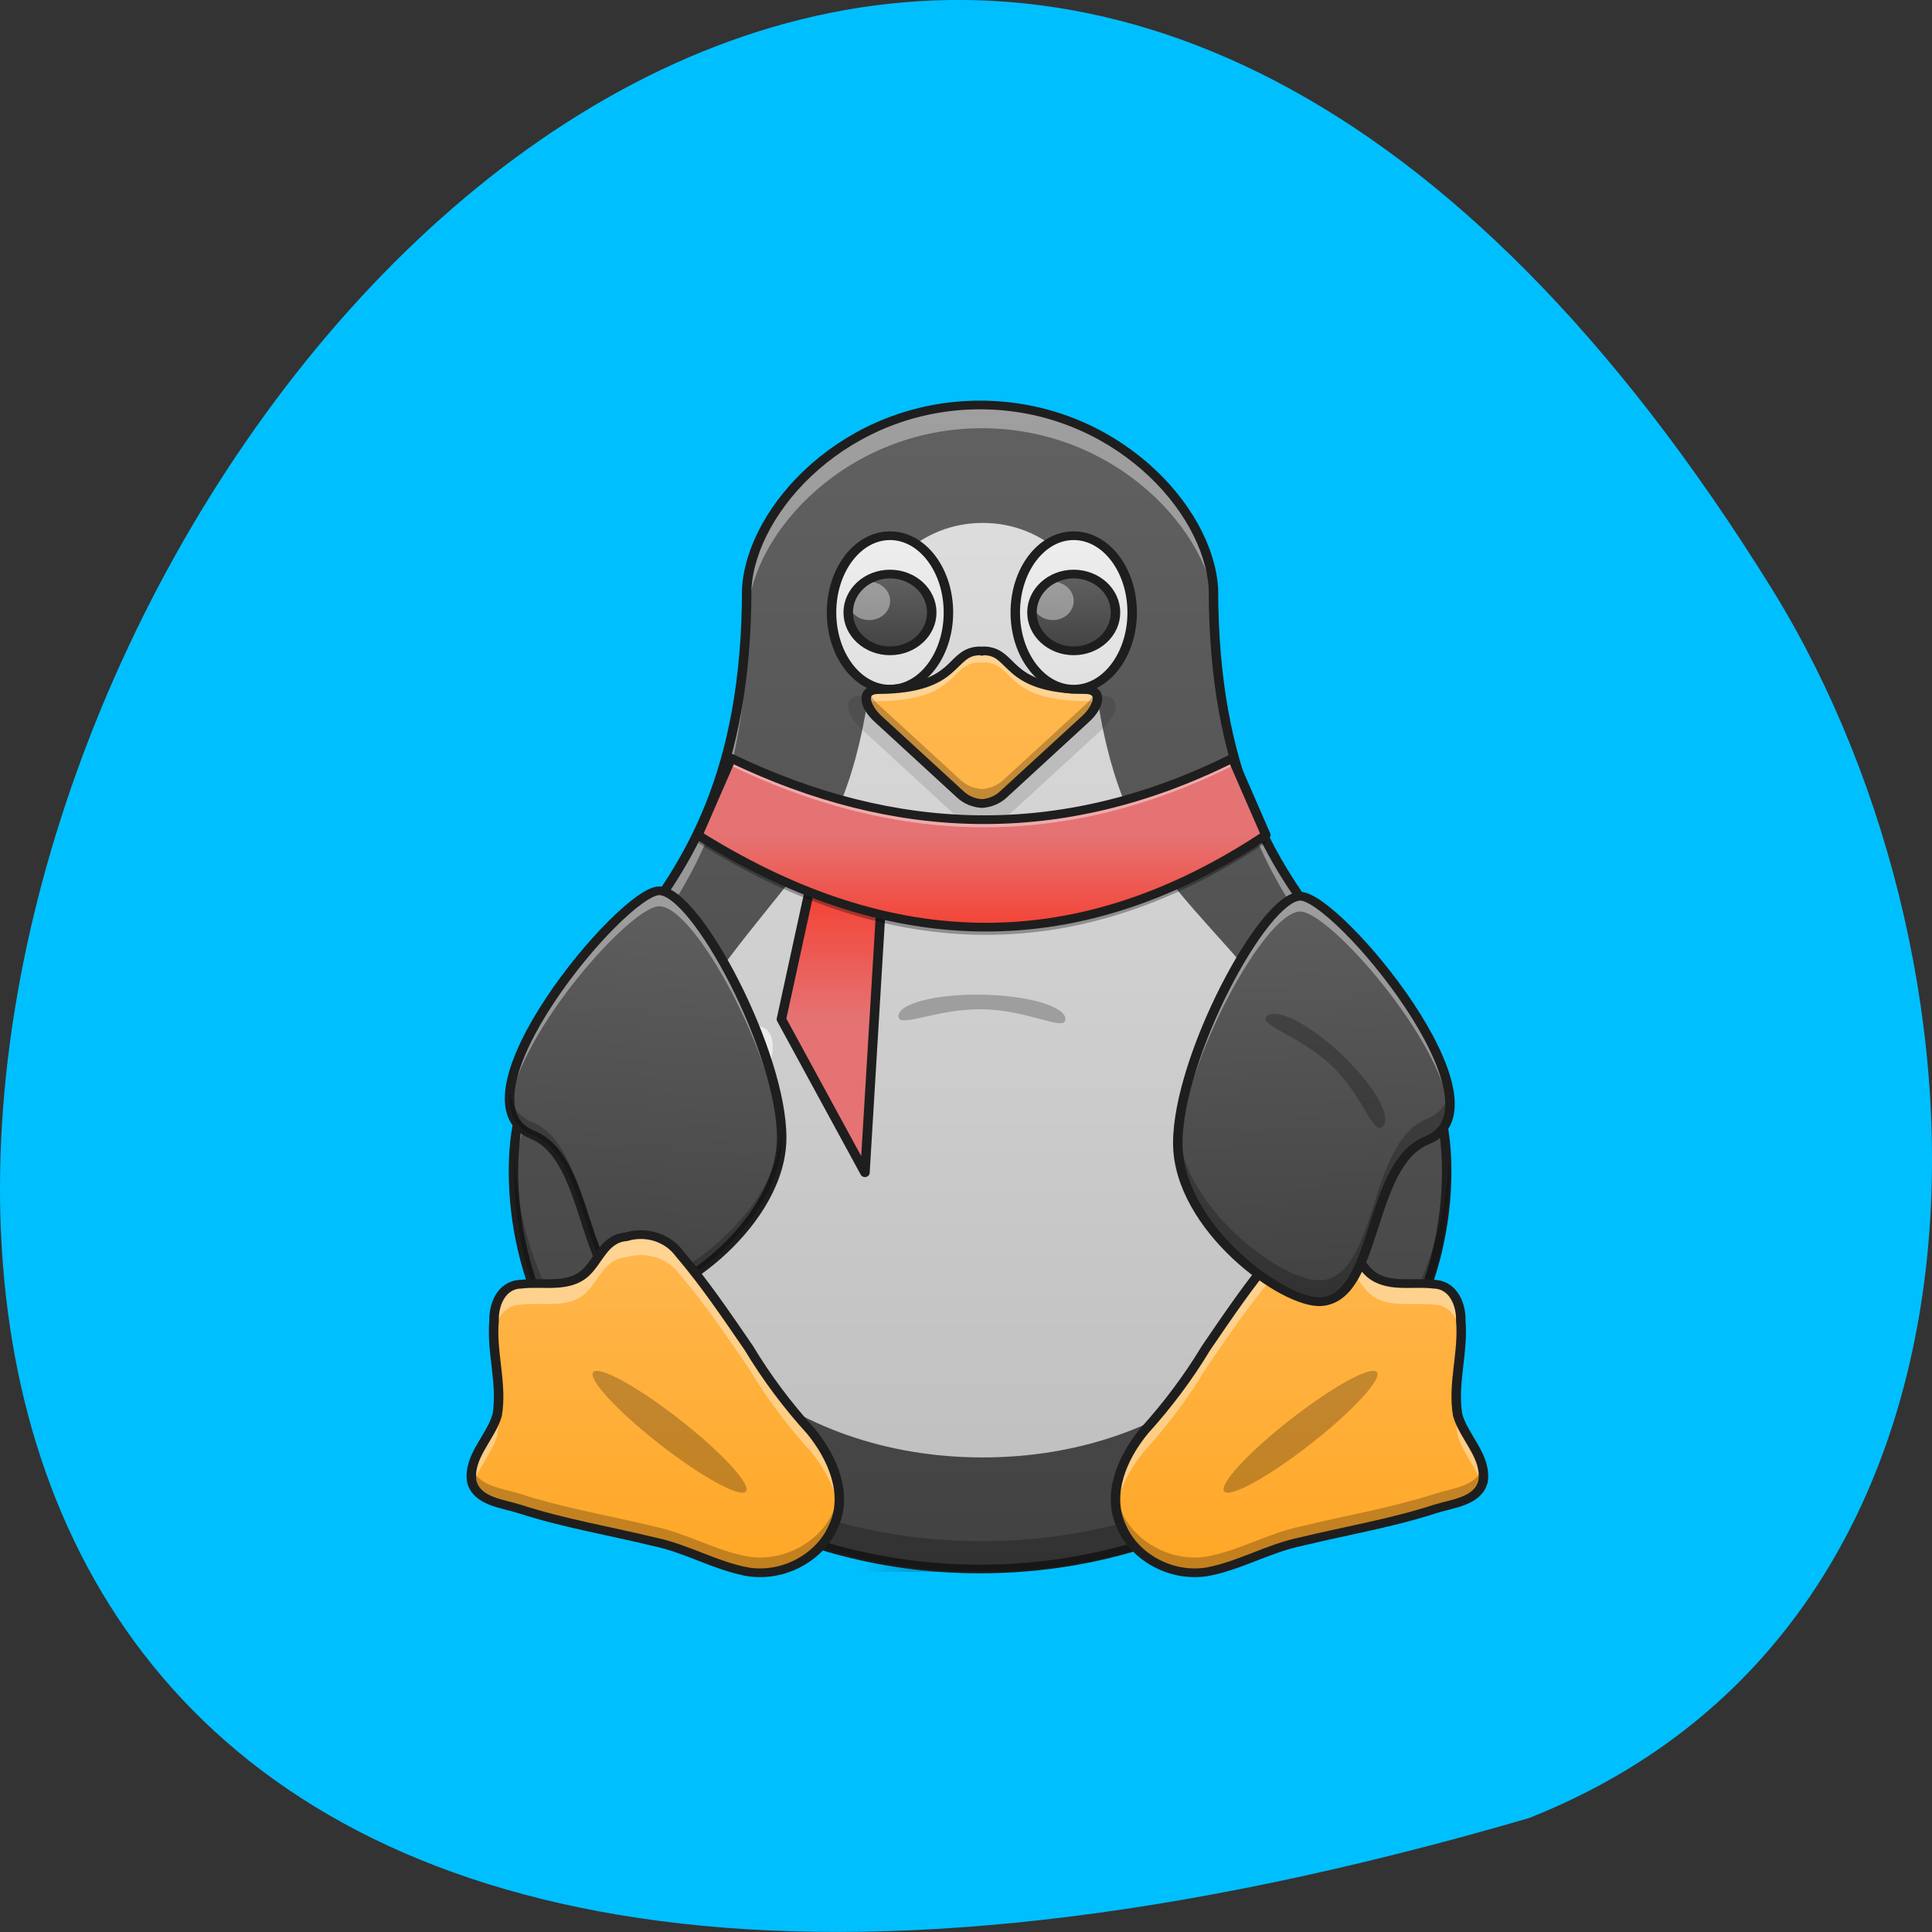 <svg xmlns="http://www.w3.org/2000/svg" viewBox="0 0 256 256" xmlns:xlink="http://www.w3.org/1999/xlink"><rect x="0" y="0" width="256" height="256" fill="#333333" stroke="none"/><defs><linearGradient y2="25.393" x2="18.975" y1="45.24" x1="17.652" gradientUnits="userSpaceOnUse" id="6" xlink:href="#2"/><linearGradient y2="16.375" x2="31.693" y1="56.06" x1="31.75" gradientUnits="userSpaceOnUse" id="7" xlink:href="#5"/><linearGradient y2="5.792" x2="0" y1="56.06" gradientUnits="userSpaceOnUse" id="9" xlink:href="#2"/><linearGradient y2="5.863" x2="0" y1="56.13" gradientUnits="userSpaceOnUse" id="8"><stop stop-color="#bdbdbd"/><stop offset="1" stop-color="#e0e0e0"/></linearGradient><linearGradient y2="41.51" x2="0" y1="56.06" gradientUnits="userSpaceOnUse" id="5"><stop stop-color="#ffa726"/><stop offset="1" stop-color="#ffb74d"/></linearGradient><linearGradient y2="24.313" x2="0" y1="28.28" gradientUnits="userSpaceOnUse" id="0"><stop stop-color="#f44336"/><stop offset="1" stop-color="#e57373"/></linearGradient><linearGradient y2="13.07" x2="0" y1="16.375" gradientUnits="userSpaceOnUse" id="2"><stop stop-color="#424242"/><stop offset="1" stop-color="#616161"/></linearGradient><linearGradient y2="43" x2="0" y1="0.667" gradientUnits="userSpaceOnUse" id="1" xlink:href="#0"/><linearGradient y2="11.414" x2="0" y1="18.03" gradientUnits="userSpaceOnUse" id="3"><stop stop-color="#e0e0e0"/><stop offset="1" stop-color="#eee"/></linearGradient><linearGradient y2="24.964" x2="44.36" y1="44.15" x1="45.02" gradientUnits="userSpaceOnUse" id="4" xlink:href="#2"/><radialGradient gradientTransform="matrix(0 -0.156 0.192 0 -5.506 127.18)" r="21.17" cy="189.58" cx="450.91" gradientUnits="userSpaceOnUse" id="A"><stop stop-color="#000" stop-opacity="0.314"/><stop offset="0.222" stop-color="#000" stop-opacity="0.275"/><stop offset="1" stop-color="#000" stop-opacity="0"/></radialGradient></defs><g fill="#00bfff" color="#000"><path d="m 202.58 811.44 c -381.34 -111.21 -138.25 438.25 32.359 162.63 31.19 -50.643 33.36 -136.61 -32.359 -162.63 z" transform="matrix(1 0 0 -1 0 1052.35)"/></g><g transform="matrix(3.346 0 0 3.075 23.865 35.887)"><path d="m 30.398 56.06 h -3.609 v -2.645 h 3.609 z" fill="url(#A)"/><path d="m 31.75 5.793 c -5.293 0 -9.07 4.441 -9.262 7.937 0 15.875 -9.258 15.875 -9.258 25.13 0 9.527 8.258 17.199 18.52 17.199 10.262 0 18.52 -7.672 18.52 -17.199 0 -9.258 -9.258 -9.258 -9.258 -25.13 -0.188 -3.496 -3.969 -7.938 -9.262 -7.938 z" fill="url(#9)"/><path d="m 31.75 5.793 c -5.293 0 -9.07 4.441 -9.262 7.937 0 15.875 -9.258 15.875 -9.258 25.13 0 0.176 0 0.348 0.008 0.52 0.309 -8.789 9.25 -9.06 9.25 -24.66 0.188 -3.496 3.969 -7.938 9.262 -7.938 5.293 0 9.07 4.441 9.262 7.938 0 15.598 8.941 15.871 9.25 24.66 0.008 -0.172 0.008 -0.344 0.008 -0.52 0 -9.258 -9.258 -9.258 -9.258 -25.13 -0.188 -3.496 -3.969 -7.938 -9.262 -7.938 z" fill="#fff" fill-opacity="0.392"/><path transform="scale(0.033)" d="m 960 175.16 c -160.04 0 -274.37 134.29 -280.04 240 0 480 -279.92 480 -279.92 759.92 0 288.07 249.69 520.04 559.96 520.04 310.28 0 559.96 -231.97 559.96 -520.04 0 -279.92 -279.92 -279.92 -279.92 -759.92 -5.669 -105.71 -120 -240 -280.04 -240 z" fill="none" stroke="#1e1e1e" stroke-linejoin="round" stroke-linecap="round" stroke-width="11.339"/><path d="m 31.785 10.863 c -1.246 0 -2.285 0.508 -3.102 1.285 -0.813 0.77 -1.156 1.836 -1.164 1.91 -0.027 4.324 -0.684 7.598 -1.93 10.211 -3.277 4.859 -7.266 8.641 -7.328 14.668 0.004 6.637 5.754 12.195 13.523 12.195 7.766 0 13.52 -5.559 13.52 -12.195 0.672 -6.91 -5.02 -9.957 -7.328 -14.668 -1.246 -2.613 -1.902 -5.887 -1.926 -10.211 -0.012 -0.074 -0.352 -1.141 -1.164 -1.91 -0.816 -0.777 -1.855 -1.285 -3.102 -1.285 z" fill="url(#8)"/><path d="m 28.1 11.414 h 0.027 c 1.27 0 2.301 1.426 2.301 3.188 v 0.238 c 0 1.762 -1.031 3.188 -2.301 3.188 h -0.027 c -1.27 0 -2.301 -1.426 -2.301 -3.188 v -0.238 c 0 -1.762 1.031 -3.188 2.301 -3.188 z" fill="url(#3)"/><path d="m 28.11 13.07 c 0.91 0 1.652 0.742 1.652 1.656 0 0.91 -0.742 1.652 -1.652 1.652 -0.914 0 -1.656 -0.742 -1.656 -1.652 0 -0.914 0.742 -1.656 1.656 -1.656 z" fill="url(#2)"/><path d="m 27.29 13.398 c 0.457 0 0.828 0.371 0.828 0.828 0 0.457 -0.371 0.824 -0.828 0.824 -0.457 0 -0.828 -0.367 -0.828 -0.824 0 -0.457 0.371 -0.828 0.828 -0.828 z" fill="#fff" fill-opacity="0.392"/><path transform="matrix(0.125 0 0 0.125 0 26.875)" d="m 224.91 -123.69 c 10.219 0 18.5 11.844 18.5 26.469 0 14.594 -8.281 26.438 -18.5 26.438 -10.25 0 -18.531 -11.844 -18.531 -26.438 0 -14.625 8.281 -26.469 18.531 -26.469 z" fill="none" stroke="#1e1e1e" stroke-linejoin="round" stroke-linecap="round" stroke-width="3"/><path d="m 50.26 38.06 c -0.293 9.285 -8.438 16.68 -18.512 16.68 c -10.07 0 -18.219 -7.395 -18.512 -16.68 -0.008 0.262 -0.008 0.531 -0.008 0.805 0 9.527 8.258 17.199 18.52 17.199 10.262 0 18.52 -7.672 18.52 -17.199 0 -0.273 0 -0.543 -0.008 -0.805 z" fill-opacity="0.235"/><path d="m 31.691 16.375 c -1.266 0 -0.77 1.652 -4.04 1.668 -0.734 0.004 -0.539 0.734 -0.023 1.25 l 3.277 3.277 c 0.234 0.234 0.535 0.363 0.844 0.383 0.309 -0.02 0.609 -0.148 0.844 -0.383 l 3.277 -3.277 c 0.516 -0.516 0.711 -1.246 -0.023 -1.25 c -3.27 -0.016 -2.773 -1.668 -4.04 -1.668 c -0.02 0.004 -0.039 0.012 -0.059 0.02 -0.02 -0.008 -0.039 -0.016 -0.059 -0.02 z" fill="url(#7)"/><path d="m 23.14 32.629 c 0.621 0.387 0.34 1.957 -0.629 3.508 -0.965 1.551 -2.254 2.492 -2.871 2.105 -0.621 -0.387 -0.34 -1.957 0.625 -3.508 0.969 -1.547 2.254 -2.492 2.875 -2.105 z" fill="#ebebeb"/><path d="m 18.977 26.715 c -1.469 0 -8.379 9.05 -5.02 10.516 2.348 1.027 1.93 6.727 4.172 6.953 1.457 0.148 5.695 -3.176 5.695 -6.84 0 -3.664 -3.383 -10.629 -4.848 -10.629 z" fill="url(#6)"/><path d="m 18.977 26.715 c -1.23 0 -6.277 6.348 -5.914 9.27 0.324 -3.117 4.77 -8.605 5.914 -8.605 1.418 0 4.637 6.527 4.84 10.27 0.004 -0.102 0.008 -0.203 0.008 -0.305 0 -3.664 -3.383 -10.629 -4.848 -10.629 z" fill="#fff" fill-opacity="0.392"/><path transform="matrix(0.125 0 0 0.125 -0.468 29.2)" d="m 155.55 -19.886 c -11.75 0 -67.03 72.41 -40.16 84.13 18.781 8.219 15.438 53.813 33.375 55.625 11.656 1.188 45.563 -25.406 45.563 -54.719 0 -29.31 -27.06 -85.03 -38.781 -85.03 z" fill="none" stroke="#1e1e1e" stroke-linejoin="round" stroke-linecap="round" stroke-width="3"/><path d="m 13.06 35.391 c -0.074 0.855 0.172 1.523 0.898 1.84 2.348 1.027 1.93 6.727 4.172 6.953 1.457 0.148 5.695 -3.176 5.695 -6.84 0 -0.094 0 -0.191 -0.008 -0.289 -0.184 3.563 -4.266 6.734 -5.688 6.59 -2.242 -0.227 -1.824 -5.926 -4.172 -6.953 -0.566 -0.246 -0.84 -0.707 -0.898 -1.301 z" fill-opacity="0.235"/><g fill="url(#5)"><path d="m 22.488 56.06 c -1.297 -0.258 -2.434 -1.012 -3.727 -1.301 -1.773 -0.469 -3.586 -0.797 -5.32 -1.41 -0.691 -0.238 -1.676 -0.32 -1.891 -1.168 c -0.16 -1.074 0.742 -1.895 1 -2.867 0.215 -1.359 -0.238 -2.715 -0.121 -4.082 -0.02 -0.66 0.273 -1.543 1.059 -1.566 0.848 -0.117 1.863 0.188 2.543 -0.473 0.547 -0.531 0.742 -1.492 1.637 -1.574 0.805 -0.258 1.648 0.047 2.117 0.746 1.01 1.285 1.867 2.68 2.738 4.059 0.699 1.266 1.52 2.457 2.449 3.57 0.855 1.137 1.496 2.719 0.895 4.109 -0.52 1.324 -1.965 2.199 -3.383 1.957 z"/><path d="m 40.656 56.06 c 1.297 -0.258 2.434 -1.012 3.727 -1.301 1.773 -0.469 3.586 -0.797 5.32 -1.41 0.691 -0.238 1.68 -0.32 1.891 -1.168 0.164 -1.074 -0.738 -1.895 -1 -2.867 -0.215 -1.359 0.234 -2.715 0.121 -4.082 0.02 -0.66 -0.277 -1.543 -1.063 -1.566 -0.848 -0.117 -1.859 0.188 -2.543 -0.473 -0.543 -0.531 -0.742 -1.492 -1.637 -1.574 -0.801 -0.258 -1.648 0.047 -2.117 0.746 -1.01 1.285 -1.867 2.68 -2.734 4.059 -0.699 1.266 -1.523 2.457 -2.449 3.57 -0.855 1.137 -1.496 2.719 -0.895 4.109 0.516 1.324 1.965 2.199 3.379 1.957 z"/></g><g fill="#fff" fill-opacity="0.392"><path d="m 18.277 41.531 c -0.199 -0.004 -0.406 0.023 -0.605 0.09 -0.895 0.082 -1.09 1.043 -1.637 1.574 -0.68 0.66 -1.695 0.355 -2.543 0.473 -0.785 0.023 -1.078 0.906 -1.059 1.566 -0.027 0.316 -0.023 0.629 -0.004 0.945 0 -0.02 0 -0.043 0.004 -0.063 -0.02 -0.664 0.273 -1.547 1.059 -1.57 0.848 -0.113 1.863 0.188 2.543 -0.473 0.547 -0.527 0.742 -1.492 1.637 -1.57 0.805 -0.258 1.648 0.047 2.117 0.746 1.01 1.281 1.867 2.676 2.738 4.055 0.699 1.27 1.52 2.461 2.449 3.574 0.531 0.707 0.98 1.586 1.098 2.488 0.168 -1.188 -0.391 -2.434 -1.098 -3.371 -0.93 -1.113 -1.75 -2.305 -2.449 -3.57 c -0.871 -1.379 -1.73 -2.773 -2.738 -4.059 -0.352 -0.523 -0.914 -0.828 -1.512 -0.836 z m -5.68 7.395 c -0.012 0.129 -0.023 0.258 -0.043 0.391 -0.262 0.973 -1.164 1.793 -1 2.867 0.016 0.047 0.027 0.094 0.047 0.141 0.191 -0.738 0.758 -1.391 0.957 -2.129 0.066 -0.422 0.066 -0.844 0.043 -1.27 z"/><path d="m 44.871 41.531 c -0.602 0.008 -1.164 0.313 -1.516 0.836 -1.01 1.285 -1.867 2.68 -2.734 4.059 -0.699 1.266 -1.523 2.457 -2.449 3.57 -0.707 0.938 -1.27 2.184 -1.102 3.371 0.117 -0.902 0.566 -1.781 1.102 -2.488 0.926 -1.113 1.75 -2.305 2.449 -3.574 0.867 -1.379 1.727 -2.773 2.734 -4.055 0.469 -0.699 1.316 -1 2.117 -0.746 0.895 0.078 1.094 1.043 1.637 1.57 0.684 0.66 1.695 0.359 2.543 0.473 0.785 0.023 1.082 0.906 1.063 1.57 0 0.02 0 0.043 0.004 0.063 0.02 -0.316 0.023 -0.629 -0.004 -0.945 0.02 -0.66 -0.277 -1.543 -1.063 -1.566 -0.848 -0.117 -1.859 0.188 -2.543 -0.473 -0.543 -0.531 -0.742 -1.492 -1.637 -1.574 -0.199 -0.066 -0.402 -0.094 -0.602 -0.09 z m 5.68 7.395 c -0.027 0.426 -0.023 0.848 0.043 1.27 0.199 0.738 0.762 1.391 0.953 2.129 0.02 -0.047 0.035 -0.094 0.047 -0.141 0.164 -1.074 -0.738 -1.895 -1 -2.867 -0.02 -0.133 -0.035 -0.262 -0.043 -0.391 z"/></g><g fill-opacity="0.235"><path d="m 12.422 45.4 c -0.051 0.926 0.141 1.848 0.18 2.766 0.051 -0.922 -0.137 -1.844 -0.18 -2.766 z m -0.855 6.176 c -0.035 0.195 -0.047 0.398 -0.016 0.609 0.215 0.848 1.199 0.93 1.891 1.168 1.734 0.613 3.547 0.941 5.32 1.41 1.293 0.289 2.43 1.043 3.727 1.301 1.418 0.242 2.863 -0.633 3.383 -1.957 0.211 -0.488 0.266 -1 0.219 -1.508 -0.031 0.289 -0.102 0.57 -0.219 0.848 -0.52 1.324 -1.965 2.199 -3.383 1.957 -1.297 -0.258 -2.434 -1.012 -3.727 -1.301 -1.773 -0.469 -3.586 -0.797 -5.32 -1.41 -0.676 -0.234 -1.633 -0.316 -1.875 -1.117 z"/><path d="m 50.723 45.4 c -0.039 0.922 -0.23 1.844 -0.18 2.766 0.043 -0.918 0.23 -1.84 0.18 -2.766 z m 0.855 6.176 c -0.238 0.801 -1.195 0.883 -1.875 1.117 -1.734 0.613 -3.547 0.941 -5.32 1.41 -1.293 0.289 -2.43 1.043 -3.727 1.301 -1.414 0.242 -2.863 -0.633 -3.379 -1.957 -0.121 -0.277 -0.191 -0.559 -0.219 -0.848 -0.051 0.508 0.008 1.02 0.219 1.508 0.516 1.324 1.965 2.199 3.379 1.957 1.297 -0.258 2.434 -1.012 3.727 -1.301 1.773 -0.469 3.586 -0.797 5.32 -1.41 0.691 -0.238 1.68 -0.32 1.891 -1.168 0.031 -0.211 0.023 -0.414 -0.016 -0.609 z"/></g><g fill="none" stroke="#1e1e1e" stroke-width="3" transform="matrix(0.125 0 0 0.125 0 26.875)"><path d="m 179.91 233.5 c -10.375 -2.063 -19.469 -8.094 -29.813 -10.406 -14.188 -3.75 -28.688 -6.375 -42.563 -11.281 c -5.531 -1.906 -13.406 -2.563 -15.12 -9.344 c -1.281 -8.594 5.938 -15.16 8.03 -22.938 1.719 -10.875 -1.906 -21.719 -0.969 -32.656 -0.156 -5.281 2.188 -12.344 8.469 -12.531 6.781 -0.938 14.906 1.5 20.344 -3.781 4.375 -4.25 5.938 -11.938 13.09 -12.594 6.438 -2.063 13.188 0.375 16.938 5.969 8.06 10.281 14.938 21.438 21.906 32.469 5.594 10.125 12.156 19.656 19.594 28.563 6.844 9.09 11.969 21.75 7.156 32.875 c -4.156 10.594 -15.719 17.594 -27.06 15.656 z"/><path d="m 325.25 233.5 c 10.375 -2.063 19.469 -8.094 29.813 -10.406 14.188 -3.75 28.688 -6.375 42.563 -11.281 5.531 -1.906 13.438 -2.563 15.13 -9.344 1.313 -8.594 -5.906 -15.16 -8 -22.938 -1.719 -10.875 1.875 -21.719 0.969 -32.656 0.156 -5.281 -2.219 -12.344 -8.5 -12.531 -6.781 -0.938 -14.875 1.5 -20.344 -3.781 -4.344 -4.25 -5.938 -11.938 -13.09 -12.594 -6.406 -2.063 -13.188 0.375 -16.938 5.969 -8.06 10.281 -14.938 21.438 -21.875 32.469 -5.594 10.125 -12.188 19.656 -19.594 28.563 -6.844 9.09 -11.969 21.75 -7.156 32.875 4.125 10.594 15.719 17.594 27.03 15.656 z"/></g><g fill-opacity="0.235"><path d="m 16.363 47.45 c 0.238 -0.277 1.781 0.648 3.449 2.074 1.668 1.422 2.828 2.801 2.59 3.078 -0.238 0.277 -1.781 -0.652 -3.449 -2.074 -1.668 -1.422 -2.824 -2.801 -2.59 -3.078 z"/><path d="m 47.39 47.45 c -0.238 -0.277 -1.781 0.648 -3.449 2.074 -1.668 1.422 -2.828 2.801 -2.59 3.078 0.238 0.277 1.781 -0.652 3.449 -2.074 1.664 -1.422 2.824 -2.801 2.59 -3.078 z"/></g><path d="m 44.36 26.949 c 1.465 0 8.379 9.05 5.02 10.516 -2.352 1.023 -1.934 6.727 -4.172 6.953 c -1.457 0.145 -5.699 -3.176 -5.699 -6.84 c 0 -3.668 3.387 -10.629 4.852 -10.629 z" fill="url(#4)"/><path d="m 44.36 26.949 c -1.465 0 -4.852 6.961 -4.852 10.629 0 0.098 0.004 0.199 0.012 0.301 0.203 -3.738 3.422 -10.27 4.84 -10.27 1.141 0 5.586 5.488 5.91 8.609 0.367 -2.926 -4.684 -9.27 -5.91 -9.27 z" fill="#fff" fill-opacity="0.392"/><path d="m 50.25 35.414 c -0.094 0.512 -0.367 0.906 -0.875 1.129 -2.352 1.027 -1.934 6.73 -4.172 6.953 -1.402 0.145 -5.375 -2.922 -5.68 -6.418 -0.012 0.172 -0.02 0.34 -0.02 0.5 0 3.664 4.242 6.984 5.699 6.84 2.238 -0.227 1.82 -5.93 4.172 -6.953 0.785 -0.344 1.01 -1.098 0.875 -2.051 z" fill-opacity="0.235"/><path transform="matrix(0.125 0 0 0.125 0.704 25.542)" d="m 349.25 11.257 c 11.719 0 67.03 72.38 40.16 84.13 -18.813 8.188 -15.469 53.813 -33.375 55.625 -11.656 1.156 -45.594 -25.406 -45.594 -54.719 0 -29.344 27.09 -85.03 38.813 -85.03 z" fill="none" stroke="#1e1e1e" stroke-linejoin="round" stroke-linecap="round" stroke-width="3"/><path d="m 47.625 36.879 c -0.395 0.383 -0.746 -1.301 -2.02 -2.621 -1.27 -1.32 -2.965 -1.766 -2.566 -2.148 0.395 -0.379 1.734 0.379 3 1.699 1.27 1.32 1.973 2.691 1.578 3.07 z" fill-opacity="0.235"/><path d="m 31.684 16.375 c -0.852 0 -1.016 0.648 -1.75 1.195 0.852 -0.496 0.934 -1.191 1.75 -1.195 z m 0.133 0 c 0.816 0.004 0.898 0.699 1.75 1.195 -0.734 -0.547 -0.898 -1.195 -1.75 -1.195 z m -4.652 1.926 c -0.051 0.004 -0.102 0.004 -0.152 0.004 -0.848 0.004 -0.625 0.848 -0.023 1.445 l 3.785 3.785 c 0.273 0.273 0.621 0.422 0.977 0.445 0.355 -0.023 0.703 -0.172 0.977 -0.445 l 3.785 -3.785 c 0.602 -0.598 0.824 -1.441 -0.023 -1.445 -0.051 0 -0.102 0 -0.152 -0.004 0.086 0.262 -0.113 0.68 -0.445 1.012 l -3.289 3.289 c -0.238 0.238 -0.543 0.367 -0.852 0.387 -0.309 -0.02 -0.613 -0.148 -0.852 -0.387 l -3.289 -3.289 c -0.332 -0.332 -0.531 -0.75 -0.445 -1.012 z" fill-opacity="0.118"/><path d="m 31.691 16.375 c -1.266 0 -0.77 1.652 -4.04 1.668 -0.477 0.004 -0.563 0.309 -0.422 0.664 0.07 -0.102 0.203 -0.168 0.422 -0.168 3.27 -0.016 2.773 -1.668 4.04 -1.668 0.02 0.004 0.039 0.012 0.059 0.02 0.02 -0.008 0.039 -0.016 0.059 -0.02 1.266 0 0.77 1.652 4.04 1.668 0.219 0 0.352 0.066 0.422 0.168 0.141 -0.355 0.055 -0.66 -0.422 -0.664 c -3.27 -0.016 -2.773 -1.668 -4.04 -1.668 c -0.02 0.004 -0.039 0.012 -0.059 0.02 -0.02 -0.008 -0.039 -0.016 -0.059 -0.02 z" fill="#fff" fill-opacity="0.392"/><path d="m 27.27 18.17 c -0.23 0.23 -0.023 0.738 0.363 1.125 l 3.277 3.277 c 0.234 0.234 0.535 0.363 0.844 0.383 0.309 -0.02 0.609 -0.148 0.844 -0.383 l 3.277 -3.277 c 0.387 -0.387 0.594 -0.895 0.363 -1.125 -0.082 0.168 -0.207 0.344 -0.363 0.5 l -3.277 3.273 c -0.234 0.238 -0.535 0.367 -0.844 0.387 -0.309 -0.02 -0.609 -0.148 -0.844 -0.387 l -3.277 -3.273 c -0.156 -0.156 -0.281 -0.332 -0.363 -0.5 z" fill-opacity="0.235"/><path d="m 31.691 16.188 c -0.355 0 -0.621 0.129 -0.824 0.305 -0.207 0.172 -0.363 0.379 -0.57 0.574 -0.418 0.391 -1.043 0.781 -2.648 0.789 -0.215 0 -0.395 0.059 -0.516 0.18 -0.121 0.121 -0.164 0.297 -0.148 0.457 0.027 0.324 0.23 0.652 0.512 0.934 l 3.277 3.277 c 0.266 0.266 0.613 0.414 0.965 0.438 0.008 0 0.016 0 0.023 0 0.352 -0.023 0.699 -0.172 0.965 -0.438 l 3.277 -3.277 c 0.281 -0.281 0.484 -0.609 0.512 -0.934 0.016 -0.16 -0.027 -0.336 -0.148 -0.457 -0.121 -0.121 -0.301 -0.18 -0.516 -0.18 -1.605 -0.008 -2.23 -0.398 -2.648 -0.789 -0.207 -0.195 -0.363 -0.402 -0.57 -0.574 -0.203 -0.176 -0.469 -0.305 -0.824 -0.305 -0.02 0 -0.039 0.004 -0.059 0.008 -0.02 -0.004 -0.039 -0.008 -0.055 -0.008 z m -0.023 0.375 c 0.008 0.004 0.016 0.008 0.023 0.008 0.039 0.016 0.078 0.016 0.117 0 0.008 0 0.016 -0.004 0.023 -0.008 0.258 0.008 0.402 0.082 0.559 0.215 0.16 0.137 0.324 0.344 0.559 0.563 0.469 0.441 1.23 0.883 2.898 0.891 0.152 0 0.223 0.039 0.254 0.07 0.031 0.031 0.047 0.074 0.039 0.16 -0.016 0.172 -0.168 0.465 -0.402 0.703 l -3.277 3.273 c -0.199 0.199 -0.453 0.309 -0.711 0.328 -0.258 -0.02 -0.512 -0.129 -0.711 -0.328 l -3.277 -3.273 c -0.234 -0.238 -0.387 -0.531 -0.402 -0.703 -0.008 -0.086 0.008 -0.129 0.039 -0.16 0.031 -0.031 0.102 -0.07 0.254 -0.07 1.668 -0.008 2.43 -0.449 2.898 -0.891 0.234 -0.219 0.398 -0.426 0.559 -0.563 0.156 -0.133 0.301 -0.207 0.559 -0.215 z" fill="#1e1e1e"/><path d="m 35.06 32.25 c -0.012 0.551 -1.445 -0.395 -3.277 -0.43 -1.832 -0.035 -3.348 0.848 -3.336 0.297 0.008 -0.547 1.492 -0.961 3.324 -0.926 1.832 0.039 3.297 0.508 3.289 1.059 z" fill-opacity="0.235"/><path transform="matrix(0.125 0 0 0.125 0 26.875)" d="m 224.91 -110.47 c 7.281 0 13.219 5.938 13.219 13.25 0 7.281 -5.938 13.219 -13.219 13.219 -7.313 0 -13.25 -5.938 -13.25 -13.219 0 -7.313 5.938 -13.25 13.25 -13.25 z" fill="none" stroke="#1e1e1e" stroke-linejoin="round" stroke-linecap="round" stroke-width="3"/><path d="m 35.38 11.414 h 0.027 c 1.27 0 2.301 1.426 2.301 3.188 v 0.238 c 0 1.762 -1.031 3.188 -2.301 3.188 h -0.027 c -1.27 0 -2.301 -1.426 -2.301 -3.188 v -0.238 c 0 -1.762 1.031 -3.188 2.301 -3.188 z" fill="url(#3)"/><path d="m 35.387 13.07 c 0.914 0 1.656 0.742 1.656 1.656 0 0.91 -0.742 1.652 -1.656 1.652 -0.91 0 -1.652 -0.742 -1.652 -1.652 0 -0.914 0.742 -1.656 1.652 -1.656 z" fill="url(#2)"/><path d="m 34.563 13.398 c 0.457 0 0.824 0.371 0.824 0.828 0 0.457 -0.367 0.824 -0.824 0.824 -0.457 0 -0.828 -0.367 -0.828 -0.824 0 -0.457 0.371 -0.828 0.828 -0.828 z" fill="#fff" fill-opacity="0.392"/><g stroke="#1e1e1e" stroke-linejoin="round" stroke-linecap="round" stroke-width="3" transform="matrix(0.125 0 0 0.125 0 26.875)"><g fill="none"><path d="m 283.09 -123.69 c 10.25 0 18.531 11.844 18.531 26.469 0 14.594 -8.281 26.438 -18.531 26.438 -10.219 0 -18.5 -11.844 -18.5 -26.438 0 -14.625 8.281 -26.469 18.5 -26.469 z"/><path d="m 283.09 -110.47 c 7.313 0 13.25 5.938 13.25 13.25 0 7.281 -5.938 13.219 -13.25 13.219 -7.281 0 -13.219 -5.938 -13.219 -13.219 0 -7.313 5.938 -13.25 13.219 -13.25 z"/></g><path d="m 201.09 -9.906 l -10.594 52.906 l 26.469 52.906 l 5.281 -95.25 z" fill="url(#1)"/></g><path d="m 21.828 21 c 6.449 3.367 13.05 3.688 19.844 0 l 1.324 3.309 c -7.848 5.672 -15.297 4.898 -22.492 0 z" fill="url(#0)"/><path d="m 21.828 21 l -1.324 3.309 c 0.035 0.023 0.07 0.047 0.105 0.07 l 1.219 -3.047 c 6.449 3.367 13.05 3.684 19.844 0 l 1.219 3.051 c 0.035 -0.023 0.07 -0.051 0.105 -0.074 l -1.324 -3.309 c -6.797 3.688 -13.395 3.367 -19.844 0 z" fill="#fff" fill-opacity="0.392"/><path d="m 20.609 24.383 l -0.105 0.262 c 7.195 4.898 14.645 5.672 22.492 0 l -0.105 -0.258 c -7.77 5.563 -15.15 4.813 -22.281 -0.004 z" fill-opacity="0.314"/><path transform="matrix(0.125 0 0 0.125 0 26.875)" d="m 174.63 -46.969 c 51.594 26.938 104.38 29.5 158.75 0 l 10.594 26.469 c -62.781 45.38 -122.37 39.19 -179.94 0 z" fill="none" stroke="#1e1e1e" stroke-linejoin="round" stroke-linecap="round" stroke-width="3"/></g></svg>